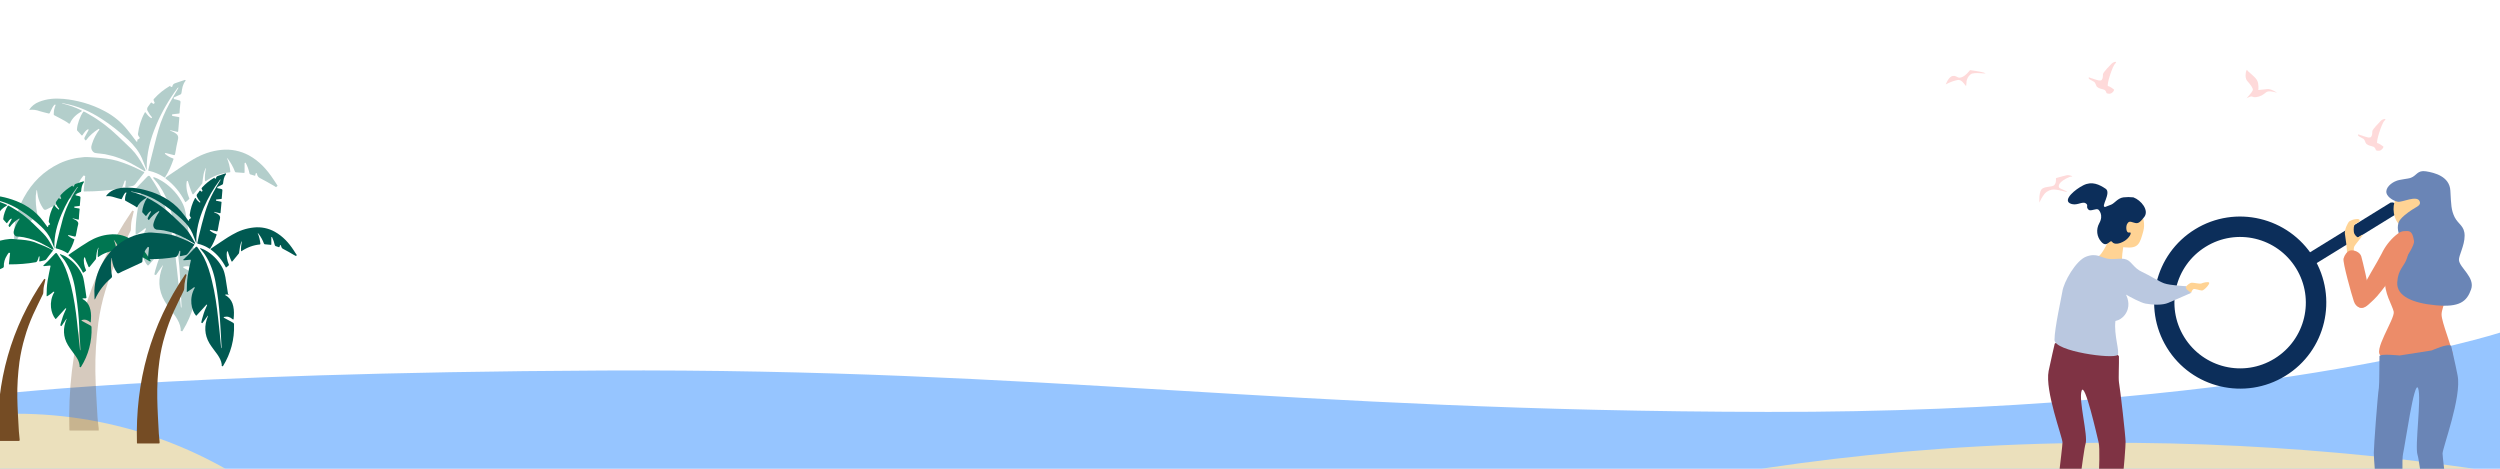 <?xml version="1.0" encoding="utf-8"?>
<!-- Generator: Adobe Illustrator 23.0.4, SVG Export Plug-In . SVG Version: 6.00 Build 0)  -->
<svg version="1.1" id="Layer_1" xmlns="http://www.w3.org/2000/svg" xmlns:xlink="http://www.w3.org/1999/xlink" x="0px" y="0px"
	 viewBox="0 0 1280 240" style="enable-background:new 0 0 1280 240;" xml:space="preserve">
<style type="text/css">
	.st0{clip-path:url(#SVGID_2_);}
	.st1{clip-path:url(#SVGID_4_);}
	.st2{fill:#FFFFFF;}
	.st3{opacity:2.000000e-03;fill:#4497FF;enable-background:new    ;}
	.st4{opacity:0.5;}
	.st5{opacity:0.401;clip-path:url(#SVGID_6_);}
	.st6{fill:#FDA2A2;}
	.st7{fill:#96C5FF;}
	.st8{fill:#0C2E5A;stroke:#0C2E5A;stroke-width:3;stroke-miterlimit:10;}
	.st9{fill:#0C2E5A;stroke:#0C2E5A;stroke-width:5;stroke-miterlimit:10;}
	.st10{opacity:0.399;}
	.st11{fill:#EBE0BC;}
	.st12{opacity:0.3;}
	.st13{fill:#005951;}
	.st14{fill:#754C24;}
	.st15{fill:#007651;}
	.st16{fill:#FFD394;}
	.st17{fill:#BAC8E0;}
	.st18{fill:#0C2E5A;}
	.st19{fill:#7F3344;}
	.st20{fill:#EC8C69;}
	.st21{fill:#6A85B6;}
</style>
<g>
	<defs>
		<rect id="SVGID_1_" width="1280" height="240"/>
	</defs>
	<clipPath id="SVGID_2_">
		<use xlink:href="#SVGID_1_"  style="overflow:visible;"/>
	</clipPath>
	<g class="st0">
		<defs>
			<rect id="SVGID_3_" x="-8.1" y="-85.4" width="1288.1" height="349.6"/>
		</defs>
		<clipPath id="SVGID_4_">
			<use xlink:href="#SVGID_3_"  style="overflow:visible;"/>
		</clipPath>
		<g id="header_2" class="st1">
			<rect x="-8.1" y="-85.4" class="st2" width="1288.1" height="349.6"/>
			<path id="路径_1500" class="st3" d="M-8.1,176.2c0,0,14,8.1,205.6,0c75-3.2,236.9-53,450.8-51.4s270.1,31.5,403.8,29.5
				c133.7-2,227.3-29.5,227.3-29.5v139.5H-8.1V176.2z"/>
			<g class="st4">
				<defs>
					<rect id="SVGID_5_" x="382.3" y="13.5" class="st4" width="919.2" height="218.9"/>
				</defs>
				<clipPath id="SVGID_6_">
					<use xlink:href="#SVGID_5_"  style="overflow:visible;"/>
				</clipPath>
				<g id="蒙版组_4" transform="translate(1888 263.834)" class="st5">
					<path id="路径_1501_2_" class="st6" d="M-1512.7-73.6v-22.2h-17.2v-6.1h-36v-39.3h-33.4v10.8h-6.6v34.6h-5.1v-6.1h-19.8
						v-55.3h-7.6v-6.5h-9.1v-6.1h-28.9v6.1h-7.6v6.5h-6.1v86h-15.7v-131.4h-6.1v-8.6h-32.9l0.1,0l0,0h32.9l-20.7-33.6l0.1-0.2
						l-0.1,0l0,0l0,0l-49.8,11.5l-17,31l-0.1,0v8.3l-5.2,0.8v66.7h-46.1v32h-6.6v-11.7h-11.1v11.7h-6.6v-124l0.1,0l-23.7-59.7
						l-48.6,7.8l-29.7,63.6h0v110.2h-6.1v-8.2h-16.4v-25.6h-10.7v-35.6c0-0.1,0-0.3,0-0.4c0-7.9-5.6-14.6-13.7-17.5v-7.9
						c0-3.1-2.3-5.8-5.6-6.8v-6.9h-6.7v7.2c-2.8,1.2-4.7,3.6-4.7,6.5v8c-7.8,2.9-13.3,9.6-13.2,17.4c0,0.1,0,0.1,0,0.2h0v35.8h-12.8
						l-7.8,10.3l-59.5-24.8v-13.9h-8.6v13.9l-59.5,24.8l-7.8-10.3h-12.8v-35.8h0c0-0.1,0-0.1,0-0.2c0.1-7.8-5.4-14.5-13.2-17.4v-8
						c0-2.8-1.9-5.3-4.7-6.5v-7.2h-6.7v6.9c-3.3,1-5.6,3.7-5.6,6.8v7.9c-8,2.8-13.7,9.6-13.7,17.5c0,0.2,0,0.4,0,0.5v35.5h-10.7
						v33.8h-9.1v-64h-100.8v64h-8.7v-99.4h-13.7v-9.5l-9.6-9.6h-11.1l-14.9,14.1v8.7l0.1,0.1v9.2h-9.1v81.3h-8.6v-8.2h-6.1v8.2h-4.1
						v-48.8h-0.1c0-4.8-3.1-10.6-11.5-14.9c-5.9-3-14.2-3.7-18.8-1.8v-18.8h-0.2c0-0.1,0-0.2,0-0.3c-0.2-4.9-3.9-11.1-13.1-15.9
						c-8.6-4.4-21.7-4.7-23.5,0.2h-0.2v1c0,0.1,0,0.2,0,0.3c0,0.1,0,0.2,0,0.3v38.7c-2.1-2.7-5-5-8.5-6.8c-8.4-4.3-22-3.8-22.2,2.2
						c-0.1,1.4,0.1,2.8,0.5,4.1h-0.3v60.5h-9.6v-131.8h0.1l-8.1-13.2l-28.5-16.6l-31.8,19.5l-6.5,10.4h0.4v162.5h-5.6v-109.8h-5.6
						v-4.3h-49.1v4.3h-6.6v119.7l0,0v-25.5h-5.1v-107.2h-51.2v94.2h-23.3v-7.8h-22.3v7.8h-8.6v-94.2h4.6v-10.8h-11.7v-12.5h-21.3
						v12.5h-11.1v10.8h5.1v107.2h-13.2v-7.8h-6.6v-7.3h-9.1v7.3h-4.1v-112.8h2.5v-9.9h-5.1v-7.3h-2.5v-5.2h-20.3v5.2h-2.5v7.3h-0.1
						v-7.5l-23.9,15.8h0.2v122.3h-34.5v-5.2h-16.2v-19.5h-26.3v35.4h-5.6v-7.3h-12.2v7.3h-5.6v-7.3h-46.1v15.6h-5.6v-11.7h-11.7
						v11.7h-39v7.8h107.5V-40h-11.1v36.7"/>
					<path id="路径_1501_1_" class="st6" d="M-1395.1-40.3h-10.6v19.1h851.4v-19.1h-5.8v-10.4h56v-4.1h-20.3v-6.1h-6.1v6.1h-2.9
						v-8.1h-24v3.8h-2.9v-3.8h-6.3v3.8h-2.9v-18.5h-13.7v10.1h-8.5v2.7h-18v-63.7h0.1l-12.5-8.2v3.9h0v-3.8h-1.3v-2.7H-634v2.7h-1.3
						v3.8h-2.6v5.2h1.3v31.2c-4.6-1.5-10.4-2.8-17.2-3.9v-20.4h2.6v-5.6h-5.8v-6.5h-11.1v6.5h-6.1v5.6h2.4v18.1
						c-8.9-0.9-18.5-1.7-28.3-2.4v-15.7h-26.7v14l-2.6-0.2v-7h-3.4v-2.3h-25.6v2.3h-2.9v4.9c-1-0.1-1.9-0.1-2.9-0.2v-32.2h0.2
						l-3.4-5.4l-16.6-10.1l-14.9,8.7l-4.2,6.9h0.1v32.1c-2.9,0.1-5.8,0.2-8.8,0.3c-1.2-0.1-2.5,0-3.7,0.2c-2.7,0.1-5.5,0.3-8.3,0.4
						V-124c0-0.1,0-0.1,0-0.2c0-0.1,0-0.1,0-0.1v-0.5h-0.1c-0.9-2.5-7.8-2.4-12.3-0.1c-4.8,2.5-6.7,5.7-6.8,8.3c0,0.1,0,0.1,0,0.2
						h-0.1v9.6l-0.6,0c-2.2-0.6-5.5-0.4-8.1,0.6c-5.6,0.4-11.2,0.9-16.9,1.4v-10h-4.8v-4.8l0.1,0v-4.5l-7.8-7.3h-5.8l-5,5v5h-7.1
						v19.7c-1.5,0.2-3,0.3-4.5,0.5v-1.7h-52.6v7.3c-3.5,0.4-6.9,0.8-10.3,1.1v-11.2c0-0.1,0-0.2,0-0.3c0-4.1-2.9-7.6-7.1-9.1v-4.1
						c0-1.6-1.2-3-2.9-3.5v-3.6h-3.5v3.8c-1.6,0.8-2.5,2-2.5,3.4v4.2c-4.1,1.5-6.9,5-6.9,9.1c0,0,0,0.1,0,0.1h0v14
						c-9.7,1.1-19,2-28,2.9l-13.8-5.8v-7.2h-4.5v7.2l-22.1,9.2c-4,0.3-7.7,0.4-11.2,0.6l-1.7-2.3h-6.7v-18.7h0c0,0,0-0.1,0-0.1
						c0.1-4-2.8-7.5-6.9-9.1v-4.2c0.1-1.3-0.9-2.6-2.5-3.4v-3.8h-3.5v3.6c-1.7,0.5-2.9,1.9-2.9,3.5v4.1c-4.2,1.5-7.1,5-7.1,9.1
						c0,0.1,0,0.1,0,0.2v18.6h-5.6v0.8c-3.7-0.3-7.6-0.5-11.7-0.6v-39.9h0l-15.5-33.1l-25.3-4.1l-12.4,31.1l0.1,0v45.8
						c-11.9,0.3-24.2,0.8-36.7,1.4v-34.1l-2.7-0.4v-4.3l0,0l-8.8-16.2l-26-6l0,0l0,0l-0.1,0l0,0.1l-10.8,17.5h17.2v0l0,0h-17.1v4.5
						h-3.2v42.3c-2.7,0.2-5.5,0.4-8.2,0.7v-19.3h-3.2v-3.4h-4v-3.2h-15.1v3.2h-4.8v3.4h-4v22.1c-4.4,0.4-8.7,0.9-12.9,1.3v-9.4h-3.4
						V-93h-17.4v17.4c-9.8,1.1-56.3,11.2-64.9,12.4c-25.1,3.4-217.9,27.2-248.5,26.2"/>
				</g>
			</g>
			<path id="路径_1502" class="st7" d="M-8.1,202.6c0,0,90.6-11.8,317-12.9c226.3-1.1,348.4,20.8,596.2,21.2
				s374.9-40.6,374.9-40.6v93.8H-8.1V202.6z"/>
			<g id="组_122" transform="translate(2816.695 404.816)">
				<path id="路径_1454" class="st8" d="M-1590.6-298.6c-0.5-0.7-1.1-1.2-1.5-1.1l0,0l-46.7,28.8l1.8,3l46.7-28.8l0,0
					C-1590-297.1-1590.1-297.9-1590.6-298.6z"/>
				<path id="路径_1455" class="st9" d="M-1691.5-285.3c-19.6,12-25.6,37.7-13.6,57.2c12,19.6,37.7,25.6,57.2,13.6
					c19.6-12,25.6-37.7,13.6-57.2C-1646.4-291.2-1672-297.3-1691.5-285.3z M-1650.8-219.1c-17,10.5-39.2,5.2-49.7-11.8
					s-5.2-39.2,11.8-49.7c17-10.5,39.2-5.2,49.7,11.8c0,0,0,0,0,0C-1628.5-251.8-1633.8-229.6-1650.8-219.1L-1650.8-219.1z"/>
			</g>
			<g id="组_123" transform="translate(2729.048 105)" class="st10">
				<path id="路径_29" class="st6" d="M-1654-117.2c0.4-0.3-3.6-1.5-4-2.2c-0.4-0.7-0.1-1.7,0.9-2.7c0.9-1,4.2-2.9,5.5-2.9
					s-1.2-0.9-2.4-0.7s-5.6,1.5-5.6,1.5s0.3,2.7-1,3.7c-1.3,1-5.2,0.4-6.5,2.2c-1.3,1.8-1,6.6-1,6.6s2-4.4,3.8-5.5
					c1.8-1.1,2.8-1.3,4.7-1.1C-1657.7-118.1-1654.4-116.9-1654-117.2z"/>
				<path id="路径_30" class="st6" d="M-1503.3-151.1c-0.4,1.8,0.6,3.7,2.4,4.3c3.2,1.2,4.2,1.6,4.8,2.8c0.6,1.2,0,2.7,0,2.7
					s4-1.2,4.3-2.7c0.4-1.5-1.6-1.1-0.8-2.8c0.7-1.7,2.6-5,2.6-5s-4,3.8-4,5s-0.1,1.3-0.6,1.5c-0.5,0.2-1.3-1.7-4.7-2.5
					S-1503.3-151.1-1503.3-151.1z"/>
				<path id="路径_31" class="st6" d="M-1659.5-65.4c-0.7,0.7,0.9,1.3,2.3,2.1c1.4,0.7,1,2.1,2,2.9c1,0.8,2.3,0.9,3.4,1.3
					c1.1,0.5,1.3,1.8,1.3,1.8s1.4,0.7,2.5,0c0.7-0.4,1.2-1,1.4-1.8c0,0-2.1-1.7-3.1-1.8s2.1-10.1,3.6-11.5c1.5-1.5-0.8-1-1.8,0
					c-1,1-4.2,4.3-4.4,5.3c-0.1,1,0,2.1-0.6,2.9c-0.6,0.8-1.9,0.3-3,0S-1659.5-65.4-1659.5-65.4z"/>
				<path id="路径_32" class="st6" d="M-1563-119.3c0,0,1.4-4,3.6-4.3c2.2-0.3,2.2,1.4,4.4,0.7c2.2-0.7,4.4-3.7,4.4-3.7
					s6.2,0.8,7.7,1.5c1.6,0.7-5.8-0.7-7.3,0.6s-2.3,2.8-2.3,5.3s-1.5-3-4.6-2.3C-1559.2-121-1561.2-120.2-1563-119.3z"/>
				<path id="路径_34" class="st6" d="M-1670.8-6.8c0.4-0.3-3.6-1.5-4-2.2c-0.4-0.7-0.1-1.7,0.9-2.7c0.9-1,4.2-2.9,5.5-2.9
					c1.3,0-1.2-0.9-2.4-0.7c-1.2,0.2-5.6,1.5-5.6,1.5s0.3,2.7-1,3.7c-1.3,1-5.2,0.4-6.5,2.2c-1.3,1.8-1,6.6-1,6.6s2-4.4,3.8-5.5
					c1.8-1.1,2.8-1.3,4.7-1.1S-1671.2-6.6-1670.8-6.8z"/>
				<path id="路径_36" class="st6" d="M-1521.6-36.2c-0.7,0.7,0.9,1.3,2.3,2.1c1.4,0.7,1,2.1,2,2.9s2.3,0.9,3.4,1.3
					c1.1,0.5,1.3,1.8,1.3,1.8s1.4,0.7,2.5,0c0.7-0.4,1.2-1,1.4-1.8c0,0-2.1-1.7-3.1-1.8c-1,0,2.1-10.1,3.6-11.5s-0.8-1-1.8,0
					c-1,1-4.2,4.3-4.4,5.3c-0.1,1,0,2.1-0.6,2.9c-0.6,0.8-1.9,0.3-3,0C-1519.3-35.4-1521.6-36.2-1521.6-36.2z"/>
				<path id="路径_37" class="st6" d="M-1732.8-61.8c0,0,1.4-4,3.6-4.3c2.2-0.3,2.2,1.4,4.4,0.7c2.2-0.7,4.4-3.7,4.4-3.7
					s6.2,0.8,7.7,1.5c1.6,0.7-5.8-0.7-7.3,0.6c-1.6,1.3-2.3,2.8-2.3,5.3c0,2.5-1.5-3-4.6-2.3C-1729-63.6-1730.9-62.8-1732.8-61.8z"
					/>
				<path id="路径_38" class="st6" d="M-1578.8-54.7c0.6-0.3,1.2-0.6,1.9-0.8c1.3-0.5,1,0.8,4.1,0c3.1-0.8,3.5-2.5,5.2-2.7
					c1.8-0.2,4.4,0.7,4.4,0.7s-3-2.1-4.9-1.9c-1.9,0.2-4.7,0.5-4.7,0.5s0.4-2.7-0.5-4.7c-0.8-2-4.9-4.7-5.2-5.5
					c-0.4-0.8-1.6,3.7,0,5.5c1.6,1.8,3.1,3.7,2.9,4.7S-1578.8-54.7-1578.8-54.7z"/>
			</g>
			<g id="组_124" transform="translate(-22 266.934)">
				<path id="路径_1473" class="st11" d="M2.5-53.3c50.1-6.5,100.9,4.7,143.7,31.6c-17.6,5.7-35.9,9.4-54.3,10.8
					c-11.5,0.9-29.8,2.2-52.4-2c-5.8-1-10.2-1.9-15-3.4c-4.1-1.3-3.7-1.6-5.3-1.9c-9.9-1.8-16.8,8-20.4,5.5c-2-1.4-1.7-5.6-0.5-8.2
					c1.1-2.4,2.6-2.2,4.1-4.2c2.8-3.9,0-8.5-0.5-17.3C1.6-46.1,1.8-49.7,2.5-53.3z"/>
				<g id="_5gUDqE" transform="translate(108.126)" class="st12">
					<g id="组_113">
						<path id="路径_1474" class="st13" d="M10.6-145.4l-2-0.1c-0.2,0-0.3,0.1-0.3,0.3c0,0.1,0.1,0.2,0.2,0.3
							c0.6,0.3,1.1,0.7,1.6,1c2,1.6,3.1,3.8,3.7,6.3c0.7,2.8,0.5,5.6,0.3,8.5c0,0.2-0.2,0.3-0.3,0.3c-0.1,0-0.1,0-0.2-0.1
							c-1.7-1.5-3.5-2.1-5.7-1.5c-0.2,0-0.3,0.2-0.2,0.4c0,0.1,0.1,0.2,0.2,0.2c2.1,1.1,4,2.2,6,3.3c0.5,0.2,0.9,0.7,0.8,1.3
							c0.3,9.9-2.1,19.1-7.3,27.6c-0.1,0.1-0.1,0.2-0.2,0.3l-0.8-0.2c0-0.4,0-0.7,0-1.1c-0.3-2.4-1.4-4.4-2.7-6.4
							c-1.8-2.6-3.9-5-5.5-7.7c-3.4-5.8-3.5-11.8-1-18c0.1-0.1,0.1-0.3,0.1-0.5l-3.6,5.1l-0.8-0.3c0.2-0.7,0.3-1.4,0.5-2.2
							c0.4-1.3,0.8-2.6,1.2-3.9c0.4-1.2,0.9-2.5,1.5-3.7c0.3-0.6,0.6-1.2,0.8-1.8c0.1-0.2,0-0.3-0.2-0.4c-0.1-0.1-0.3,0-0.4,0.1
							l-6.4,7.2c-0.1,0.1-0.3,0.1-0.5,0c0,0,0,0,0,0c-3-3.5-4.8-11.5-0.8-18.5c0.1-0.2,0-0.3-0.1-0.4c-0.1-0.1-0.3-0.1-0.4,0
							c-0.5,0.4-1,0.8-1.5,1.2c-0.9,0.7-1.9,1.3-2.9,2c-0.2,0.1-0.3,0-0.4-0.1c0,0,0-0.1,0-0.2c0-3.5,0.2-6.9,0.7-10.4
							c0.5-3.5,1.3-6.9,2-10.3c0-0.2-0.1-0.3-0.2-0.4c0,0-0.1,0-0.1,0l-4.2,0.4c-0.2,0-0.3-0.1-0.3-0.3c0-0.1,0-0.2,0.1-0.3
							c1.1-1,2.1-1.9,3-2.9c1.7-1.7,3.3-3.5,5-5.2c0.6-0.6,1.1-0.6,1.5,0.1c1.4,2.1,2.8,4.2,4,6.4c2.6,5,4.1,10.4,5.5,15.9
							c2.1,8.3,3.3,16.7,4.2,25.2c0.7,6.4,1.3,12.8,2,19.2c0,0.1,0.1,0.2,0.3,0.3c0-0.4,0-0.8,0-1.2c-0.4-6.7-0.6-13.4-1.1-20
							C4.9-138.2,4-145.6,2.7-153c-1.2-6.7-3.3-13.1-7.2-18.8c-0.9-1.4-2-2.6-3.1-3.9c-0.1-0.1-0.1-0.3,0-0.4
							c0.1-0.1,0.2-0.1,0.3-0.1c1.6,0.5,3.1,1.3,4.5,2.2c4.5,2.9,8.1,6.9,10.4,11.7c0.8,1.7,1.2,3.6,1.5,5.5
							c0.6,3.6,1.1,7.2,1.6,10.8c0,0.1,0,0.2,0,0.3C10.9-145.6,10.7-145.4,10.6-145.4C10.6-145.4,10.6-145.4,10.6-145.4z"/>
						<path id="路径_1475" class="st14" d="M-35.8-46.5h-14.5c-0.2,0-0.3-0.1-0.3-0.3c-1.2-41,9.1-78.5,32.2-112.3l0.8,0.3
							c-0.2,1-0.5,2-0.7,2.9c-0.6,2-0.8,4.2-0.8,6.3c0,0.4-0.1,0.8-0.3,1.1c-2.3,4.7-4.6,9.4-6.8,14.1c-2.3,5.2-4.3,10.6-5.9,16
							c-1.7,5.5-2.9,11.1-3.7,16.8c-1.1,8.3-1.6,16.6-1.5,24.9c0.1,7.8,0.7,15.6,1.1,23.4c0.1,1.9,0.4,3.7,0.6,5.6
							c0,0.2,0,0.5,0,0.7C-35.4-46.6-35.6-46.5-35.8-46.5C-35.7-46.5-35.7-46.5-35.8-46.5z"/>
						<path id="路径_1476" class="st13" d="M-12.4-178.9c0.1,0.1,0.2,0.3,0.1,0.4c0,0,0,0,0,0c-1,1.3-1.9,2.5-2.9,3.7
							c-0.6,0.7-1.1,1.5-1.7,2.2c-0.3,0.4-0.7,0.6-1.1,0.8c-1.2,0.3-2.3,0.5-3.6,0.8c-0.2,0-0.3-0.1-0.4-0.2c0,0,0-0.1,0-0.1
							c0.1-1,0.2-1.9,0.3-2.9c0-0.2-0.1-0.3-0.3-0.3c-0.2,0-0.3,0.1-0.3,0.2c-0.3,1-0.7,2-1.1,3c-0.2,0.4-0.7,0.8-1.2,0.9
							c-6,1-12,1.5-18.1,1.5c-0.1,0-0.2,0-0.3,0c-0.2,0-0.3-0.2-0.3-0.4c0.3-2.5,0.5-5,0.8-7.5l-0.8-0.3c-0.5,0.6-1,1.2-1.4,1.8
							c-1.5,2.3-2.3,5-2.2,7.8c0.1,0.4-0.2,0.8-0.6,0.9c-3.5,1.6-6.9,3.2-10.4,4.8c-1.5,0.7-3.1,1.4-4.6,2.2c-0.5,0.2-1,0.1-1.3-0.3
							c-1.9-2.6-3-5.7-3.3-8.9c0-0.2,0-0.4-0.1-0.6c0,0,0-0.1-0.2-0.3c-0.1,1.1-0.3,2.1-0.4,3c-0.1,3,0.1,6,0.7,8.9
							c0.2,0.6,0,1.2-0.5,1.5c-4.5,3.8-8.2,8.5-10.7,13.9c0,0,0,0.1-0.1,0.1c-0.1,0.1-0.2,0.1-0.3,0.1l-0.1,0c0-1.9-0.2-3.9-0.1-5.8
							c0.3-6.2,2-12.3,5-17.8c4.2-7.7,10.2-13.6,18.1-17.4c4-1.9,8.4-3,12.9-3.3c1.7-0.1,3.4,0.1,5.1,0.2c3.9,0.3,7.9,0.6,11.7,1.7
							c4.6,1.4,9,3.3,13.2,5.5C-12.5-179-12.5-179-12.4-178.9z"/>
						<path id="路径_1477" class="st13" d="M-11.1-179.9c-0.8-2-1.5-4.1-2.4-6.1c-1.6-3.6-4.1-6.6-6.9-9.3
							c-4.3-4-8.9-7.7-13.9-10.9c-5.8-3.7-12-6.5-18.8-7.7c-0.3-0.1-0.7-0.1-1-0.2c0,0-0.1,0-0.4,0.1c3.5,0.8,6.9,2,10.1,3.6
							c0.2,0.1,0.2,0.3,0.1,0.4c0,0.1-0.1,0.1-0.1,0.1c-2.5,1.5-4.7,3.3-5.9,6.1c-0.1,0.2-0.3,0.2-0.4,0.2c0,0,0,0-0.1,0
							c-0.6-0.5-1.2-0.9-1.9-1.3c-1.8-1-3.6-2-5.4-2.9c-0.4-0.1-0.6-0.5-0.5-0.9c0-1.5,0.3-2.9,0.9-4.3c0.1-0.2,0-0.3-0.2-0.4
							c-0.1,0-0.2,0-0.3,0.1c-0.7,0.6-1.4,1.9-2.5,4.3c-0.1,0.1-0.2,0.2-0.4,0.2c-1.5-0.4-3.1-0.7-4.6-1.2c-1.7-0.6-3.3-0.9-5.1-0.7
							c-0.1,0-0.3,0-0.4,0c1.2-1.9,3-3.3,5.1-4.1c4-1.6,8.2-1.9,12.5-1.5c3.5,0.3,6.9,1,10.2,1.9c3.9,1.1,7.6,2.6,11.1,4.5
							c4.3,2.3,8.1,5.4,11.2,9.2c1.7,2,3.2,4.1,4.8,6.2c0.1,0.1,0.3,0.2,0.4,0.1c0.1-0.1,0.1-0.2,0.1-0.3v-0.7l0.8-0.4l0,0l0.5-0.5
							c-0.2-0.3-0.5-0.7-0.7-1c-0.2-0.3-0.3-0.7-0.3-1c0.5-3.9,1.6-7.6,3.5-11c0.1-0.2,0.3-0.2,0.4-0.1c0,0,0.1,0.1,0.1,0.1
							c0.7,1.1,1.6,2.1,2.7,2.8c0.1,0.1,0.3,0.1,0.4-0.1c0.1-0.1,0.1-0.3,0-0.4c-0.7-0.8-1.3-1.6-1.8-2.6c0-0.1-0.1-0.2-0.2-0.3
							c-0.5-0.8-0.6-1.6,0.1-2.5c0.5-0.6,1-1.3,1.4-1.9c0.1-0.1,0.3-0.2,0.4-0.1c0,0,0,0,0,0l0.9,0.7l0.7-0.5
							c-0.2-0.4-0.3-0.8-0.5-1.2c-0.2-0.3-0.1-0.8,0.2-1c2.3-2.6,5-4.7,8-6.5c0.1,0,0.2-0.1,0.3-0.1l0.1,0.5l0.8,0.1
							c0.1-0.2,0.1-0.4,0.2-0.6c0.2-0.7,0.7-1.1,1.3-1.3c1.6-0.6,3.3-1.1,5-1.7c0.2-0.1,0.3,0,0.4,0.2c0,0.1,0,0.2-0.1,0.3
							c-1.4,1.8-1.7,3.9-2,6.1c-0.1,0.5-0.2,0.7-0.7,0.9c-1.1,0.5-2.2,1-3.3,1.5l0.1,0.8c0.7,0.1,1.4,0.3,2.1,0.5
							c1.4,0.4,1.4,0.4,1.2,1.9c-0.2,1.6-0.3,3.1-0.4,4.7c0,0.2-0.1,0.3-0.3,0.3l-3.5,0.4l0,0.8l3.4,0.6c0.2,0,0.3,0.2,0.3,0.3
							c-0.2,2.4-0.4,4.8-0.6,7c0,0.2-0.2,0.3-0.3,0.3c0,0,0,0,0,0l-3.9-0.9L1.1-200l0.5,0.2c0.6,0.2,1.2,0.5,1.7,0.8
							c1.3,0.8,2.1,1.6,1.7,3.4c-0.6,2.4-1,4.8-1.4,7.2c-0.1,0.2-0.1,0.5-0.2,0.7c-0.1,0.2-0.2,0.2-0.4,0.2l-4.3-1.1
							c-0.2,0-0.3,0.1-0.4,0.2c0,0.1,0,0.2,0.1,0.3c1.2,1,2.6,1.8,4.1,2.3c0.2,0.1,0.3,0.2,0.2,0.4c-1.1,3.2-2.4,6.3-4.3,9.2
							c-0.1,0.1-0.3,0.2-0.4,0.1c-2.4-1.6-5.1-2.8-8-3.4c-0.2,0-0.3-0.2-0.2-0.4c0,0,0,0,0,0c0.4-1.6,0.7-3.2,1.1-4.7
							c1.4-5.3,2.6-10.6,4.1-15.8c1.3-4.7,3.3-9.2,5.6-13.5c1.4-2.6,3-5.2,4.5-7.8c0.1-0.1,0.1-0.3,0.1-0.5
							c-0.1,0.1-0.2,0.2-0.4,0.3C0.4-216-3.2-209.8-6-203.2c-3.2,7.4-5.2,15-5,23.1C-11-180.1-11-180-11.1-179.9z"/>
						<path id="路径_1478" class="st13" d="M55.2-171.1c-0.3-0.2-0.6-0.4-0.9-0.6c-2.4-1.4-4.9-2.8-7.4-4.1
							c-0.6-0.3-1.1-0.9-1.3-1.5c-0.1-0.3-0.1-0.5-0.2-0.8c-0.1-0.2-0.2-0.3-0.4-0.2c-0.1,0-0.2,0.1-0.2,0.2
							c-0.1,0.3-0.2,0.6-0.2,0.9c0,0.2-0.2,0.3-0.4,0.2c0,0,0,0,0,0c-0.8-0.2-1.6-0.5-2.3-0.7c-0.2-0.1-0.3-0.3-0.3-0.5
							c-0.4-1.9-1-3.6-1.9-5.3c-0.1-0.2-0.3-0.2-0.4-0.1c-0.1,0.1-0.2,0.2-0.2,0.3v4.6c0,0.2-0.1,0.3-0.3,0.3c0,0,0,0,0,0
							c-1.4-0.1-2.8-0.2-4.2-0.3c-0.2,0-0.4-0.3-0.5-0.5c-0.8-2.2-2-4.3-3.4-6.2c-0.2-0.3-0.5-0.5-0.7-0.8c1,2.3,1.6,4.7,1.8,7.2
							c0,0.2-0.1,0.3-0.3,0.3c-4.4,0.4-8.5,1.8-12.2,4.5c-0.1,0.1-0.3,0.1-0.4-0.1c0,0-0.1-0.1-0.1-0.2c-0.1-2.1,0.1-4.1,0.5-6.2
							l-0.2-0.1c-0.3,1-0.8,2-1,3.1c-0.3,1.4-0.4,2.9-0.6,4.3c0,0.3-0.1,0.5-0.3,0.7c-1.4,1.7-2.8,3.4-4.2,5.1c0,0-0.1,0.1-0.1,0.1
							c-0.1,0.1-0.3,0.1-0.4,0c0,0-0.1-0.1-0.1-0.1c-0.5-1.2-1-2.4-1.4-3.6c-0.3-1-0.6-1.9-0.9-2.9c0-0.2-0.2-0.3-0.4-0.2
							c-0.1,0-0.2,0.1-0.2,0.2c-0.5,2.5,0,5.7,1.3,8.7c0.1,0.1,0,0.3-0.1,0.4L9-163.5c-0.1,0.1-0.3,0.1-0.4-0.1c0,0,0,0,0-0.1
							c-2.5-4.8-5.7-8.7-9.9-11.8c-0.1-0.1-0.2-0.3-0.1-0.4c0,0,0-0.1,0.1-0.1c1.1-0.8,2.2-1.6,3.3-2.3c3.6-2.4,7.1-4.9,10.9-7.1
							c4.4-2.6,9.2-4.3,14.4-4.8c4.8-0.5,9.7,0.5,14,2.8c5.3,2.9,9.2,7.2,12.5,12.2c0.8,1.1,1.5,2.3,2.2,3.4L55.2-171.1z"/>
						<path id="路径_1479" class="st13" d="M-11.7-179.7c0,0.2-0.1,0.3-0.2,0.4c-0.1,0-0.2,0-0.2,0c-2-1.2-3.8-2.3-5.7-3.3
							c-4.5-2.6-9.5-4.4-14.6-5.4c-1.6-0.3-3.3-0.3-4.9-0.6c-0.4-0.1-0.7-0.2-1-0.5c-1.3-1.2-1.3-2.6-0.7-4.2c0.8-2.6,2.1-5,3.7-7.2
							c0.1-0.1,0.1-0.3-0.1-0.4c-0.1-0.1-0.2-0.1-0.3,0c-2.4,1.5-4.6,3.4-6.3,5.7c-0.1,0.1-0.3,0.2-0.4,0.1c0,0,0,0,0,0
							c-0.7-0.8-0.7-0.9-0.2-1.9c0.6-1.1,1.2-2.2,1.8-3.3c0.1-0.2,0-0.3-0.1-0.4c-0.1-0.1-0.2-0.1-0.3,0c-0.9,0.5-1.6,1.3-2.7,3
							c-0.1,0.1-0.3,0.2-0.4,0.1c0,0,0,0-0.1-0.1c-0.7-0.8-1.5-1.6-2.2-2.4c-0.1-0.2-0.2-0.4-0.1-0.7c0.1-2.5,1.6-6.7,3.2-8.9
							c0.1-0.1,0.3-0.2,0.4-0.1c0.9,0.5,1.8,0.9,2.7,1.5c5.3,3,10.1,6.7,14.5,10.9c2.3,2.2,4.7,4.5,7,6.7c2.6,2.6,4.5,5.7,6.2,8.8
							c0.4,0.7,0.8,1.4,1.1,2.1C-11.8-179.8-11.7-179.7-11.7-179.7z"/>
					</g>
				</g>
				<g id="_5gUDqE-2" transform="translate(9.462 175.825)">
					<g id="组_114">
						<path id="路径_1480" class="st15" d="M56.4-290L55-290c-0.1,0-0.2,0.1-0.2,0.2c0,0.1,0,0.2,0.1,0.2c0.4,0.2,0.8,0.5,1.2,0.8
							c1.5,1.2,2.3,2.8,2.7,4.6c0.5,2.1,0.4,4.1,0.2,6.3c0,0.1-0.1,0.2-0.2,0.2c-0.1,0-0.1,0-0.1-0.1c-1.2-1.1-2.6-1.6-4.2-1.1
							c-0.1,0-0.2,0.2-0.2,0.3c0,0.1,0.1,0.1,0.1,0.1c1.5,0.8,3,1.6,4.4,2.4c0.4,0.2,0.6,0.5,0.6,0.9c0.3,7.2-1.6,14.3-5.4,20.3
							l-0.1,0.2l-0.6-0.2c0-0.3,0-0.5,0-0.8c-0.2-1.8-1-3.3-2-4.7c-1.3-1.9-2.8-3.7-4-5.7c-2.5-4.2-2.6-8.7-0.7-13.2
							c0.1-0.1,0.1-0.2,0-0.3l-2.6,3.8l-0.6-0.3c0.1-0.5,0.2-1.1,0.4-1.6c0.3-1,0.6-1.9,0.9-2.9c0.3-0.9,0.7-1.8,1.1-2.7
							c0.2-0.4,0.4-0.9,0.6-1.3c0.1-0.1,0-0.3-0.1-0.3c-0.1,0-0.2,0-0.3,0.1l-4.8,5.3c-0.1,0.1-0.2,0.1-0.3,0c0,0,0,0,0,0
							c-2.2-2.6-3.6-8.5-0.6-13.6c0.1-0.1,0-0.3-0.1-0.3c-0.1,0-0.2,0-0.3,0c-0.4,0.3-0.7,0.6-1.1,0.9c-0.7,0.5-1.4,1-2.1,1.4
							c-0.1,0.1-0.3,0-0.3-0.1c0,0,0-0.1,0-0.1c0-2.6,0.1-5.1,0.5-7.6c0.4-2.6,1-5.1,1.5-7.6c0-0.1-0.1-0.3-0.2-0.3c0,0,0,0-0.1,0
							l-3.1,0.3c-0.1,0-0.2-0.1-0.3-0.2c0-0.1,0-0.1,0.1-0.2c0.8-0.7,1.5-1.4,2.2-2.1c1.3-1.3,2.5-2.6,3.7-3.9
							c0.4-0.4,0.8-0.5,1.1,0.1c1,1.6,2.1,3.1,3,4.7c1.9,3.7,3,7.7,4.1,11.7c1.5,6.1,2.4,12.3,3.1,18.6c0.5,4.7,1,9.5,1.5,14.2
							c0,0.1,0.1,0.2,0.2,0.2c0-0.3,0-0.6,0-0.9c-0.3-4.9-0.5-9.9-0.8-14.8c-0.4-5.5-1.1-11-2-16.4c-0.9-5-2.5-9.7-5.3-13.9
							c-0.7-1-1.5-1.9-2.3-2.9c-0.1-0.1-0.1-0.2,0-0.3c0.1-0.1,0.1-0.1,0.2,0c1.2,0.4,2.3,0.9,3.3,1.6c3.3,2.1,5.9,5.1,7.7,8.6
							c0.6,1.2,0.9,2.7,1.1,4c0.5,2.6,0.8,5.3,1.2,7.9c0,0.1,0,0.1,0,0.2C56.6-290.1,56.5-290,56.4-290C56.4-290,56.4-290,56.4-290z
							"/>
						<path id="路径_1481" class="st14" d="M22.2-217H11.6c-0.1,0-0.2-0.1-0.2-0.2c-0.9-30.2,6.7-57.9,23.8-82.8l0.6,0.3
							c-0.2,0.7-0.3,1.4-0.5,2.2c-0.4,1.5-0.6,3.1-0.6,4.6c0,0.3-0.1,0.6-0.2,0.8c-1.7,3.5-3.4,6.9-5,10.4
							c-1.7,3.8-3.2,7.8-4.3,11.8c-1.2,4-2.1,8.2-2.7,12.4c-0.8,6.1-1.2,12.2-1.1,18.4c0.1,5.8,0.5,11.5,0.8,17.2
							c0.1,1.4,0.3,2.8,0.4,4.1c0,0.2,0,0.4,0,0.5C22.5-217.1,22.4-217,22.2-217C22.3-217,22.2-217,22.2-217z"/>
						<path id="路径_1482" class="st15" d="M39.5-314.7c0.1,0.1,0.1,0.2,0.1,0.3c0,0,0,0,0,0c-0.7,0.9-1.4,1.8-2.1,2.7
							c-0.4,0.5-0.8,1.1-1.2,1.6c-0.2,0.3-0.5,0.5-0.8,0.6c-0.9,0.2-1.7,0.4-2.6,0.6c-0.1,0-0.3-0.1-0.3-0.2c0,0,0,0,0-0.1
							c0.1-0.7,0.2-1.4,0.2-2.1c0-0.1-0.1-0.2-0.2-0.2c-0.1,0-0.2,0.1-0.2,0.2c-0.2,0.8-0.5,1.5-0.8,2.2c-0.2,0.3-0.5,0.6-0.8,0.6
							c-4.4,0.8-8.9,1.1-13.3,1.1c-0.1,0-0.2,0-0.2,0c-0.1,0-0.2-0.1-0.2-0.3c0.2-1.8,0.4-3.7,0.6-5.5l-0.6-0.2
							c-0.4,0.4-0.7,0.9-1,1.4c-1.1,1.7-1.7,3.7-1.6,5.7c0,0.3-0.2,0.6-0.5,0.7c-2.6,1.2-5.1,2.3-7.7,3.5c-1.1,0.5-2.3,1.1-3.4,1.6
							c-0.3,0.2-0.7,0.1-1-0.2c-1.4-1.9-2.2-4.2-2.4-6.5c0-0.2,0-0.3,0-0.5c0-0.1-0.1-0.2-0.2-0.3c-0.1,0.8-0.2,1.5-0.3,2.2
							c-0.1,2.2,0.1,4.4,0.5,6.5c0.1,0.4,0,0.9-0.4,1.1c-3.3,2.8-6,6.3-7.9,10.3c0,0,0,0.1,0,0.1c0,0.1-0.1,0.1-0.2,0.1l0,0
							c0-1.4-0.1-2.8-0.1-4.3c0.2-4.6,1.5-9.1,3.7-13.1c3.1-5.6,7.5-10,13.4-12.8c3-1.4,6.2-2.2,9.5-2.5c1.2-0.1,2.5,0.1,3.8,0.2
							c2.9,0.2,5.8,0.4,8.6,1.3C33-317.7,36.3-316.4,39.5-314.7C39.4-314.7,39.4-314.7,39.5-314.7z"/>
						<path id="路径_1483" class="st15" d="M40.5-315.4c-0.6-1.5-1.1-3-1.8-4.5c-1.2-2.7-3-4.9-5.1-6.9c-3.2-3-6.6-5.7-10.2-8
							c-4.3-2.8-8.8-4.8-13.9-5.7c-0.2,0-0.5-0.1-0.7-0.1c0,0-0.1,0-0.3,0.1c2.6,0.6,5.1,1.5,7.5,2.6c0.1,0.1,0.2,0.2,0.1,0.3
							c0,0-0.1,0.1-0.1,0.1c-1.9,1.1-3.5,2.4-4.3,4.5c0,0.1-0.2,0.2-0.3,0.1c0,0,0,0,0,0c-0.5-0.3-0.9-0.7-1.4-1
							c-1.3-0.7-2.6-1.5-4-2.2c-0.3-0.1-0.4-0.4-0.4-0.7c0-1.1,0.2-2.2,0.6-3.2c0-0.1,0-0.3-0.1-0.3c-0.1,0-0.2,0-0.2,0
							c-0.5,0.5-1.1,1.4-1.9,3.1c0,0.1-0.2,0.2-0.3,0.1c-1.1-0.3-2.3-0.5-3.4-0.9c-1.2-0.4-2.4-0.7-3.7-0.5c-0.1,0-0.2,0-0.3,0
							c0.9-1.4,2.2-2.4,3.8-3c3-1.2,6.1-1.4,9.2-1.1c2.6,0.2,5.1,0.7,7.5,1.4c2.8,0.8,5.6,1.9,8.2,3.3c3.1,1.7,6,4,8.3,6.7
							c1.2,1.5,2.4,3,3.5,4.6c0.1,0.1,0.2,0.1,0.3,0c0.1,0,0.1-0.1,0.1-0.2v-0.5l0.6-0.3l0,0l0.4-0.4c-0.2-0.3-0.3-0.5-0.5-0.8
							c-0.2-0.2-0.2-0.5-0.2-0.7c0.3-2.8,1.2-5.6,2.6-8.1c0.1-0.1,0.2-0.2,0.3-0.1c0,0,0.1,0,0.1,0.1c0.5,0.8,1.2,1.5,2,2.1
							c0.1,0.1,0.3,0,0.3-0.1c0.1-0.1,0.1-0.2,0-0.3c-0.5-0.6-1-1.2-1.3-1.9c0-0.1-0.1-0.1-0.1-0.2c-0.4-0.6-0.4-1.2,0.1-1.8
							c0.4-0.5,0.7-0.9,1-1.4c0.1-0.1,0.2-0.1,0.3-0.1c0,0,0,0,0,0l0.6,0.5l0.5-0.4c-0.1-0.3-0.2-0.6-0.4-0.9
							c-0.1-0.3-0.1-0.6,0.1-0.8c1.7-1.9,3.7-3.5,5.9-4.8c0.1,0,0.1,0,0.2,0l0.1,0.4l0.6,0c0.1-0.1,0.1-0.3,0.1-0.4
							c0.1-0.5,0.5-0.9,1-1c1.2-0.4,2.4-0.8,3.7-1.2c0.1,0,0.3,0,0.3,0.2c0,0.1,0,0.2,0,0.2c-1,1.3-1.3,2.9-1.4,4.5
							c0,0.3-0.2,0.6-0.5,0.6c-0.8,0.3-1.6,0.7-2.4,1.1l0.1,0.6c0.5,0.1,1,0.2,1.5,0.3c1,0.3,1,0.3,0.9,1.4
							c-0.1,1.2-0.2,2.3-0.3,3.5c0,0.1-0.1,0.2-0.2,0.2l-2.6,0.3l0,0.6l2.5,0.4c0.1,0,0.2,0.1,0.2,0.3c-0.2,1.8-0.3,3.5-0.4,5.2
							c0,0.1-0.1,0.2-0.3,0.2c0,0,0,0,0,0l-2.9-0.7l0,0.1l0.3,0.2c0.4,0.2,0.9,0.4,1.3,0.6c0.9,0.6,1.6,1.2,1.2,2.5
							c-0.5,1.8-0.7,3.6-1.1,5.3c0,0.2-0.1,0.4-0.2,0.5c0,0.1-0.2,0.2-0.3,0.2l-3.2-0.8c-0.1,0-0.3,0-0.3,0.2c0,0.1,0,0.2,0.1,0.2
							c0.9,0.7,1.9,1.3,3,1.7c0.1,0,0.2,0.2,0.1,0.3c-0.7,2.4-1.8,4.7-3.2,6.8c-0.1,0.1-0.2,0.1-0.3,0.1c-1.8-1.2-3.8-2-5.9-2.5
							c-0.1,0-0.2-0.2-0.2-0.3c0,0,0,0,0,0c0.3-1.2,0.5-2.3,0.8-3.5c1-3.9,1.9-7.8,3-11.7c1-3.4,2.4-6.8,4.1-9.9
							c1-2,2.2-3.8,3.3-5.7c0.1-0.1,0.1-0.2,0.1-0.4c-0.1,0.1-0.2,0.1-0.3,0.2c-3.2,4.2-5.8,8.8-7.9,13.7c-2.3,5.4-3.9,11-3.7,17
							C40.5-315.5,40.5-315.4,40.5-315.4z"/>
						<path id="路径_1484" class="st15" d="M89.3-308.9c-0.2-0.1-0.4-0.3-0.7-0.4c-1.8-1-3.6-2.1-5.4-3c-0.5-0.2-0.8-0.6-0.9-1.1
							c0-0.2-0.1-0.4-0.2-0.6c0-0.1-0.2-0.2-0.3-0.2c-0.1,0-0.1,0.1-0.2,0.2l-0.2,0.7c0,0.1-0.2,0.2-0.3,0.2c0,0,0,0,0,0
							c-0.6-0.2-1.2-0.3-1.7-0.5c-0.1-0.1-0.2-0.2-0.2-0.4c-0.3-1.4-0.7-2.7-1.4-3.9c-0.1-0.1-0.2-0.2-0.3-0.1
							c-0.1,0-0.1,0.1-0.1,0.2v3.4c0,0.1-0.1,0.2-0.2,0.2c0,0,0,0,0,0c-1-0.1-2.1-0.1-3.1-0.2c-0.1,0-0.3-0.2-0.3-0.4
							c-0.6-1.6-1.5-3.2-2.5-4.6c-0.2-0.2-0.3-0.4-0.5-0.6c0.7,1.7,1.2,3.5,1.3,5.3c0,0.1-0.1,0.2-0.2,0.2c-3.2,0.3-6.4,1.4-9,3.3
							c-0.1,0.1-0.3,0.1-0.3-0.1c0,0,0-0.1,0-0.1c-0.1-1.5,0-3.1,0.4-4.5l-0.2,0c-0.3,0.7-0.5,1.5-0.7,2.3c-0.2,1.1-0.3,2.1-0.4,3.2
							c0,0.2-0.1,0.4-0.2,0.5c-1,1.3-2,2.5-3.1,3.8c0,0-0.1,0.1-0.1,0.1c-0.1,0.1-0.2,0.1-0.3,0c0,0,0-0.1-0.1-0.1
							c-0.4-0.9-0.8-1.8-1.1-2.6c-0.3-0.7-0.5-1.4-0.7-2.1c0-0.1-0.2-0.2-0.3-0.2c-0.1,0-0.1,0.1-0.2,0.2c-0.4,1.8,0,4.2,1,6.4
							c0,0.1,0,0.2-0.1,0.3l-1.2,0.9c-0.1,0.1-0.2,0.1-0.3,0c0,0,0,0,0,0c-1.7-3.4-4.2-6.4-7.3-8.7c-0.1-0.1-0.1-0.2-0.1-0.3
							c0,0,0,0,0.1-0.1c0.8-0.6,1.6-1.2,2.4-1.7c2.7-1.8,5.3-3.6,8-5.2c3.2-1.9,6.8-3.2,10.6-3.5c3.6-0.4,7.2,0.3,10.3,2.1
							c3.9,2.2,6.8,5.3,9.2,9c0.6,0.8,1.1,1.7,1.6,2.5L89.3-308.9z"/>
						<path id="路径_1485" class="st15" d="M40-315.2c0,0.1,0,0.3-0.2,0.3c-0.1,0-0.1,0-0.2,0c-1.5-0.9-2.8-1.7-4.2-2.4
							c-3.3-1.9-7-3.3-10.8-4c-1.2-0.2-2.4-0.3-3.6-0.4c-0.3,0-0.5-0.2-0.7-0.4c-1-0.9-0.9-1.9-0.5-3.1c0.6-1.9,1.5-3.7,2.7-5.3
							c0.1-0.1,0.1-0.3,0-0.3c-0.1-0.1-0.2-0.1-0.3,0c-1.8,1.1-3.4,2.5-4.6,4.2c-0.1,0.1-0.2,0.1-0.3,0c0,0,0,0,0,0
							c-0.5-0.6-0.5-0.7-0.1-1.4c0.4-0.8,0.9-1.6,1.3-2.5c0.1-0.1,0-0.3-0.1-0.3c-0.1,0-0.2,0-0.2,0c-0.6,0.3-1.2,1-2,2.2
							c-0.1,0.1-0.2,0.1-0.3,0.1c0,0,0,0,0,0c-0.5-0.6-1.1-1.2-1.6-1.8c-0.1-0.1-0.1-0.3-0.1-0.5c0.1-1.8,1.2-4.9,2.3-6.6
							c0.1-0.1,0.2-0.1,0.3-0.1c0.7,0.4,1.3,0.7,2,1.1c3.9,2.2,7.5,5,10.7,8.1c1.7,1.6,3.4,3.3,5.1,5c1.9,1.9,3.3,4.2,4.6,6.5
							c0.3,0.5,0.6,1,0.8,1.6C39.9-315.3,39.9-315.3,40-315.2z"/>
					</g>
				</g>
				<g id="_5gUDqE-3" transform="translate(245.418 160.634)">
					<g id="组_115">
						<path id="路径_1486" class="st13" d="M-106.3-276.7l-1.5-0.1c-0.1,0-0.2,0.1-0.3,0.2c0,0.1,0,0.2,0.1,0.2
							c0.4,0.2,0.8,0.5,1.2,0.8c1.5,1.2,2.4,2.9,2.8,4.8c0.5,2.2,0.4,4.3,0.2,6.6c0,0.1-0.1,0.2-0.3,0.2c-0.1,0-0.1,0-0.2-0.1
							c-1.3-1.2-2.7-1.6-4.4-1.2c-0.1,0-0.2,0.2-0.2,0.3c0,0.1,0.1,0.1,0.1,0.1c1.6,0.9,3.1,1.7,4.6,2.5c0.4,0.2,0.7,0.6,0.6,1
							c0.3,7.5-1.7,14.9-5.6,21.2c0,0.1-0.1,0.1-0.1,0.2l-0.6-0.2c0-0.3,0-0.6,0-0.8c-0.2-1.8-1.1-3.4-2.1-4.9c-1.4-2-3-3.9-4.2-5.9
							c-2.6-4.4-2.7-9.1-0.8-13.8c0.1-0.1,0.1-0.2,0-0.4l-2.8,3.9l-0.6-0.3c0.1-0.6,0.3-1.1,0.4-1.7c0.3-1,0.6-2,0.9-3
							c0.3-1,0.7-1.9,1.1-2.8c0.2-0.5,0.4-0.9,0.6-1.4c0.1-0.1,0-0.3-0.1-0.3c-0.1,0-0.2,0-0.3,0.1c-1.7,1.8-3.3,3.7-5,5.5
							c-0.1,0.1-0.2,0.1-0.3,0c0,0,0,0,0,0c-2.3-2.7-3.7-8.8-0.6-14.2c0.1-0.1,0-0.3-0.1-0.3c-0.1,0-0.2,0-0.3,0
							c-0.4,0.3-0.8,0.6-1.2,0.9c-0.7,0.5-1.4,1-2.2,1.5c-0.1,0.1-0.3,0-0.3-0.1c0,0,0-0.1,0-0.1c0-2.7,0.1-5.3,0.5-8
							c0.4-2.7,1-5.3,1.6-8c0-0.1-0.1-0.3-0.2-0.3c0,0,0,0-0.1,0l-3.3,0.3c-0.1,0-0.3-0.1-0.3-0.2c0-0.1,0-0.2,0.1-0.2
							c0.8-0.7,1.6-1.5,2.3-2.2c1.3-1.3,2.6-2.7,3.8-4c0.4-0.5,0.8-0.5,1.2,0.1c1.1,1.6,2.2,3.2,3.1,4.9c2,3.9,3.2,8,4.2,12.2
							c1.6,6.4,2.5,12.9,3.2,19.4c0.6,4.9,1,9.9,1.5,14.8c0,0.1,0.1,0.2,0.2,0.2c0-0.3,0-0.6,0-0.9c-0.3-5.1-0.5-10.3-0.9-15.4
							c-0.4-5.7-1.1-11.5-2.1-17.1c-0.9-5.2-2.6-10.1-5.5-14.5c-0.7-1.1-1.6-2-2.4-3c-0.1-0.1-0.1-0.3,0-0.3c0.1-0.1,0.2-0.1,0.2,0
							c1.2,0.4,2.4,1,3.5,1.7c3.4,2.2,6.2,5.3,8,9c0.6,1.3,0.9,2.8,1.2,4.2c0.5,2.8,0.8,5.5,1.3,8.3c0,0.1,0,0.1,0,0.2
							C-106.1-276.8-106.2-276.7-106.3-276.7C-106.3-276.7-106.3-276.7-106.3-276.7z"/>
						<path id="路径_1487" class="st14" d="M-142-200.5h-11.1c-0.1,0-0.2-0.1-0.2-0.2c-0.9-31.5,7-60.4,24.8-86.5l0.6,0.3
							c-0.2,0.8-0.4,1.5-0.6,2.3c-0.4,1.6-0.6,3.2-0.6,4.8c0,0.3-0.1,0.6-0.2,0.9c-1.7,3.6-3.5,7.2-5.2,10.9
							c-1.8,4-3.3,8.1-4.5,12.3c-1.3,4.2-2.2,8.5-2.8,12.9c-0.9,6.4-1.2,12.8-1.1,19.2c0.1,6,0.5,12,0.8,18c0.1,1.4,0.3,2.9,0.4,4.3
							c0,0.2,0,0.4,0,0.6C-141.7-200.7-141.8-200.6-142-200.5C-142-200.5-142-200.5-142-200.5z"/>
						<path id="路径_1488" class="st13" d="M-124-302.5c0.1,0.1,0.1,0.2,0.1,0.3c0,0,0,0,0,0c-0.8,1-1.5,1.9-2.2,2.9
							c-0.4,0.6-0.8,1.2-1.3,1.7c-0.2,0.3-0.5,0.5-0.9,0.6c-0.9,0.2-1.8,0.4-2.7,0.6c-0.1,0-0.3-0.1-0.3-0.2c0,0,0-0.1,0-0.1
							c0.1-0.8,0.2-1.5,0.2-2.2c0-0.1-0.1-0.3-0.2-0.3c-0.1,0-0.2,0.1-0.3,0.2c-0.2,0.8-0.5,1.6-0.9,2.3c-0.2,0.3-0.5,0.6-0.9,0.7
							c-4.6,0.8-9.2,1.2-13.9,1.1c-0.1,0-0.2,0-0.2,0c-0.1,0-0.2-0.1-0.2-0.3c0.2-1.9,0.4-3.8,0.6-5.7l-0.6-0.3
							c-0.4,0.5-0.7,0.9-1.1,1.4c-1.2,1.8-1.7,3.9-1.7,6c0,0.3-0.2,0.6-0.5,0.7c-2.7,1.2-5.3,2.4-8,3.7c-1.2,0.5-2.4,1.1-3.5,1.7
							c-0.4,0.2-0.8,0.1-1-0.2c-1.5-2-2.3-4.4-2.6-6.8c0-0.2,0-0.3,0-0.5c0-0.1-0.1-0.2-0.2-0.3c-0.1,0.9-0.2,1.6-0.3,2.3
							c-0.1,2.3,0.1,4.6,0.5,6.8c0.1,0.4,0,0.9-0.4,1.2c-3.5,2.9-6.3,6.6-8.2,10.7c0,0,0,0.1-0.1,0.1c0,0.1-0.1,0.1-0.2,0.1l0,0
							c0-1.5-0.1-3-0.1-4.5c0.2-4.8,1.5-9.5,3.9-13.7c3.3-5.9,7.8-10.5,14-13.4c3.1-1.5,6.5-2.3,9.9-2.6c1.3-0.1,2.6,0.1,3.9,0.2
							c3,0.2,6.1,0.5,9,1.3C-130.8-305.7-127.4-304.3-124-302.5C-124.1-302.5-124.1-302.5-124-302.5z"/>
						<path id="路径_1489" class="st13" d="M-123-303.2c-0.6-1.6-1.2-3.1-1.8-4.7c-1.2-2.8-3.1-5.1-5.3-7.2
							c-3.3-3.1-6.9-5.9-10.7-8.4c-4.5-2.9-9.2-5-14.5-5.9c-0.3,0-0.5-0.1-0.8-0.1c0,0-0.1,0-0.3,0.1c2.7,0.6,5.3,1.6,7.8,2.8
							c0.1,0.1,0.2,0.2,0.1,0.3c0,0-0.1,0.1-0.1,0.1c-2,1.2-3.6,2.5-4.5,4.7c-0.1,0.1-0.2,0.2-0.3,0.1c0,0,0,0,0,0
							c-0.5-0.4-1-0.7-1.5-1c-1.4-0.8-2.7-1.5-4.1-2.3c-0.3-0.1-0.5-0.4-0.4-0.7c0-1.1,0.2-2.3,0.7-3.3c0.1-0.1,0-0.3-0.1-0.3
							c-0.1,0-0.2,0-0.3,0c-0.6,0.5-1.1,1.4-2,3.3c0,0.1-0.2,0.2-0.3,0.1c-1.2-0.3-2.4-0.6-3.6-1c-1.3-0.4-2.6-0.7-3.9-0.5
							c-0.1,0-0.2,0-0.3,0c1-1.4,2.3-2.5,3.9-3.2c3.1-1.3,6.3-1.4,9.6-1.1c2.7,0.2,5.3,0.7,7.9,1.5c3,0.8,5.8,2,8.5,3.5
							c3.3,1.8,6.2,4.2,8.6,7c1.3,1.5,2.5,3.2,3.7,4.8c0.1,0.1,0.2,0.1,0.3,0c0.1,0,0.1-0.1,0.1-0.2v-0.5l0.6-0.3l0,0l0.4-0.4
							c-0.2-0.3-0.4-0.5-0.5-0.8c-0.2-0.2-0.2-0.5-0.2-0.8c0.4-3,1.3-5.9,2.7-8.5c0.1-0.1,0.2-0.2,0.3-0.1c0,0,0.1,0.1,0.1,0.1
							c0.5,0.9,1.2,1.6,2,2.2c0.1,0.1,0.3,0,0.3-0.1c0.1-0.1,0.1-0.2,0-0.3c-0.6-0.6-1-1.3-1.4-2c0-0.1-0.1-0.1-0.1-0.2
							c-0.4-0.7-0.5-1.3,0.1-1.9c0.4-0.5,0.8-1,1.1-1.5c0.1-0.1,0.2-0.1,0.3-0.1c0,0,0,0,0,0l0.7,0.6l0.5-0.4
							c-0.1-0.3-0.2-0.6-0.4-0.9c-0.2-0.3-0.1-0.6,0.1-0.8c1.8-2,3.9-3.7,6.2-5c0.1,0,0.1,0,0.2-0.1l0.1,0.4l0.6,0.1
							c0.1-0.1,0.1-0.3,0.1-0.4c0.1-0.5,0.5-0.9,1-1c1.3-0.4,2.5-0.9,3.8-1.3c0.1,0,0.3,0,0.3,0.2c0,0.1,0,0.2,0,0.2
							c-1.1,1.4-1.3,3-1.5,4.7c0,0.3-0.2,0.6-0.5,0.7c-0.9,0.4-1.7,0.8-2.5,1.2l0.1,0.6c0.5,0.1,1.1,0.2,1.6,0.3
							c1.1,0.3,1,0.3,0.9,1.4c-0.1,1.2-0.2,2.4-0.3,3.6c0,0.1-0.1,0.2-0.2,0.2l-2.7,0.3l0,0.6l2.6,0.5c0.1,0,0.2,0.1,0.2,0.3
							c-0.2,1.9-0.3,3.7-0.5,5.4c0,0.1-0.1,0.2-0.3,0.2c0,0,0,0,0,0l-3-0.7l0,0.2l0.4,0.2c0.5,0.2,0.9,0.4,1.3,0.6
							c1,0.6,1.6,1.3,1.3,2.6c-0.5,1.8-0.7,3.7-1.1,5.6c0,0.2-0.1,0.4-0.2,0.6c0,0.1-0.2,0.2-0.3,0.2l-3.3-0.8c-0.1,0-0.3,0-0.3,0.2
							c0,0.1,0,0.2,0.1,0.2c0.9,0.8,2,1.4,3.2,1.8c0.1,0,0.2,0.2,0.2,0.3c-0.8,2.5-1.9,4.9-3.3,7.1c-0.1,0.1-0.2,0.1-0.3,0.1
							c-1.9-1.2-3.9-2.1-6.1-2.6c-0.1,0-0.2-0.2-0.2-0.3c0,0,0,0,0,0c0.3-1.2,0.5-2.4,0.8-3.6c1-4.1,2-8.2,3.2-12.2
							c1.1-3.6,2.5-7.1,4.3-10.4c1.1-2,2.3-4,3.5-6c0.1-0.1,0.1-0.2,0.1-0.4c-0.1,0.1-0.2,0.1-0.3,0.2c-3.3,4.4-6.1,9.2-8.3,14.3
							c-2.4,5.7-4,11.5-3.8,17.8C-122.9-303.4-123-303.3-123-303.2z"/>
						<path id="路径_1490" class="st13" d="M-72-296.5c-0.2-0.2-0.4-0.3-0.7-0.4c-1.9-1.1-3.7-2.2-5.7-3.2c-0.5-0.2-0.9-0.7-1-1.2
							c-0.1-0.2-0.1-0.4-0.2-0.6c0-0.1-0.2-0.2-0.3-0.2c-0.1,0-0.1,0.1-0.2,0.2l-0.2,0.7c0,0.1-0.2,0.2-0.3,0.2c0,0,0,0,0,0
							c-0.6-0.2-1.2-0.4-1.8-0.6c-0.1-0.1-0.2-0.2-0.3-0.4c-0.3-1.4-0.8-2.8-1.4-4.1c-0.1-0.1-0.2-0.2-0.3-0.1
							c-0.1,0-0.1,0.1-0.1,0.2v3.6c0,0.1-0.1,0.2-0.2,0.2c0,0,0,0,0,0c-1.1-0.1-2.1-0.2-3.2-0.3c-0.1,0-0.3-0.2-0.4-0.4
							c-0.6-1.7-1.5-3.3-2.6-4.8c-0.2-0.2-0.3-0.4-0.6-0.6c0.8,1.8,1.2,3.7,1.4,5.6c0,0.1-0.1,0.2-0.2,0.3c-3.4,0.3-6.6,1.5-9.4,3.4
							c-0.1,0.1-0.3,0.1-0.3-0.1c0,0,0-0.1,0-0.1c-0.1-1.6,0.1-3.2,0.4-4.7l-0.2,0c-0.3,0.8-0.5,1.6-0.7,2.4
							c-0.2,1.1-0.3,2.2-0.5,3.3c0,0.2-0.1,0.4-0.2,0.5c-1.1,1.3-2.1,2.6-3.2,3.9c0,0-0.1,0.1-0.1,0.1c-0.1,0.1-0.2,0.1-0.3,0
							c0,0-0.1-0.1-0.1-0.1c-0.4-1-0.8-1.8-1.1-2.7c-0.3-0.7-0.5-1.5-0.7-2.2c0-0.1-0.2-0.2-0.3-0.2c-0.1,0-0.2,0.1-0.2,0.2
							c-0.4,1.9,0,4.4,1,6.7c0,0.1,0,0.2-0.1,0.3l-1.2,1c-0.1,0.1-0.3,0.1-0.3,0c0,0,0,0,0,0c-1.9-3.7-4.4-6.7-7.7-9.1
							c-0.1-0.1-0.1-0.2-0.1-0.3c0,0,0,0,0.1-0.1c0.9-0.6,1.7-1.2,2.6-1.8c2.8-1.8,5.5-3.8,8.4-5.4c3.4-2,7.1-3.3,11.1-3.7
							c3.7-0.4,7.5,0.4,10.7,2.2c4.1,2.3,7.1,5.6,9.6,9.4c0.6,0.9,1.1,1.8,1.7,2.6L-72-296.5z"/>
						<path id="路径_1491" class="st13" d="M-123.5-303.1c0,0.1,0,0.3-0.2,0.3c-0.1,0-0.1,0-0.2,0c-1.5-0.9-2.9-1.8-4.4-2.6
							c-3.5-2-7.3-3.4-11.2-4.2c-1.2-0.2-2.5-0.3-3.8-0.4c-0.3-0.1-0.5-0.2-0.8-0.4c-1-0.9-1-2-0.6-3.2c0.6-2,1.6-3.9,2.8-5.5
							c0.1-0.1,0.1-0.3-0.1-0.3c-0.1-0.1-0.2-0.1-0.3,0c-1.9,1.1-3.5,2.6-4.8,4.4c-0.1,0.1-0.2,0.1-0.3,0c0,0,0,0,0,0
							c-0.6-0.6-0.5-0.7-0.1-1.5c0.4-0.9,0.9-1.7,1.4-2.6c0.1-0.1,0-0.3-0.1-0.3c-0.1,0-0.2,0-0.2,0c-0.7,0.4-1.2,1-2.1,2.3
							c-0.1,0.1-0.2,0.1-0.3,0.1c0,0,0,0,0,0c-0.6-0.6-1.1-1.2-1.7-1.8c-0.1-0.2-0.1-0.3-0.1-0.5c0.1-1.9,1.2-5.1,2.4-6.8
							c0.1-0.1,0.2-0.1,0.3-0.1c0.7,0.4,1.4,0.7,2.1,1.1c4.1,2.3,7.8,5.2,11.2,8.4c1.8,1.7,3.6,3.5,5.4,5.2c2,2,3.4,4.4,4.8,6.8
							c0.3,0.5,0.6,1.1,0.9,1.6C-123.5-303.1-123.5-303.1-123.5-303.1z"/>
					</g>
				</g>
			</g>
			<path id="路径_1503" class="st11" d="M1290.1,243.6c-58.1-9.5-148.5-20.1-256.4-16c-109.4,4.2-192.9,22-244.7,35.9
				c48.3,13.6,110.9,28.1,185.5,37.9c39.6,5.2,102.3,13.3,181,11.9c20-0.4,35.5-0.7,52.2-2.3c14.4-1.4,12.9-2.1,18.8-2.2
				c34.3-0.7,56.6,21,69.3,17.1c7-2.1,7-10.7,3.3-16.2c-3.5-5.2-8.6-5.3-13.2-9.7c-9-8.7,1.6-17,4.8-34.5
				C1291.5,260.6,1292.1,253.1,1290.1,243.6z"/>
			<g id="组_125" transform="translate(2675.001 417.443)">
				<path id="路径_1465" class="st16" d="M-1585.3-314.6c-4.4,0-8.1,3.3-8.8,11c-0.3,2.8-0.3,5.2,0,7.2l-0.3-0.1
					c0,0-4.2,10.1-6.7,10.5c-2.6,0.4,12.5,5.9,12.5,1.8c0.1-2.2,0.3-4.5,0.7-6.7c0.2,0,0.5,0.1,0.8,0.1c7,0.7,7.7-1.8,9.5-8.4
					C-1575.8-305.8-1580.9-314.6-1585.3-314.6z"/>
				<path id="路径_1466" class="st16" d="M-1555.6-270.9c0.7-0.7,1.8-1.8,2.9-1.8c1.1,0,4,0.7,4.8,0.4c0.7-0.4,3.7-1.1,4-0.4
					c0.4,0.7-2.6,4-3.7,4s-3.7-1.1-4.4-0.7c-0.7,0.4-1.1,1.8-1.1,1.8l-4.4-1.1L-1555.6-270.9z"/>
				<path id="路径_1467" class="st17" d="M-1624.9-149.9c0.7-1.1,5.1-1.5,5.9-1.5s5.9-2.6,7-2.6s4.4-0.7,5.5,0.7
					c1.1,1.5,0.4,4.4-1.1,5.5c-1.5,1.1-6.2,2.9-8.4,3.3c-2.2,0.4-7.3,1.1-8.4,0C-1626.7-146.6-1624.9-149.9-1624.9-149.9z"/>
				<path id="路径_1468" class="st18" d="M-1582.7-316.4c-1.7-0.2-3.4-0.2-5.1,0c-2.9,0.4-4.4,2.9-6.2,3.7c-1,0.4-2.1,0.8-3.1,1.2
					c-2.7,0.3,3.3-7.2,0.2-9.3c-3.3-2.2-7-4-11.4-1.8c-4.4,2.2-10.3,7.3-7,9.2c3.3,1.8,6.2-1.1,8.1,0c1.8,1.1-0.1,1.7,1.5,3.3
					c1.1,1.1,3.9-0.9,5.1,0c0,0,2.9,2.6,0.4,7c-1.7,3.1-1.3,6.9,1.1,9.5c2.9,3.3,4.4-1.5,5.5,0s3.7,1.1,6.2-0.4
					c2.6-1.5,4.4-4.8,2.6-4.4s-1.8-3.3-1.1-4.4c0.7-1.1,1.1-1.5,3.3-0.7c2.2,0.7,2.9,0.4,5.5-2.9
					C-1574.6-309.8-1578.7-314.9-1582.7-316.4z"/>
				<path id="路径_1469" class="st17" d="M-1600.3-148.1c0.7-1.1,5.1-1.5,5.9-1.5s5.9-2.6,7-2.6s4.4-0.7,5.5,0.7
					c1.1,1.5,0.4,4.4-1.1,5.5c-1.5,1.1-6.2,2.9-8.4,3.3c-2.2,0.4-7.3,1.1-8.4,0C-1602.2-144.8-1600.3-148.1-1600.3-148.1z"/>
				<path id="路径_1470" class="st19" d="M-1623-241.4c1-1.7,9.1-0.3,9.1-0.3l15.1,2.4c0,0,8.7,3,8.7,4.4c0.1,3.6-0.3,11.1,0,13.1
					c0.7,4,3.4,27.7,3.4,30.6c0,4.4-3,42.3-6.4,43.3s-6.4,2-7.7-0.3s1.7-37,0.3-42.7c-0.9-3.8-7.1-31.2-8.7-26.5
					c-1.7,4.7,3.4,23.2,2,27.2c-1.2,3.5-5,39-6.7,40c-1.7,1-8.7,2.4-9.1-1.7c-0.3-4.1,4-36.3,4-39s-9.1-26.5-7.1-36.6
					C-1625-232.9-1623-241.4-1623-241.4z"/>
				<path id="路径_1471" class="st17" d="M-1555.2-269.1c-1.1-1.1-0.4-1.8-0.4-1.8s-8.4-0.4-11.4-1.5c-2.7-1-7.3-4-11.4-5.9
					c-4-1.8-5.1-5.1-7.7-6.2c-2.6-1.1-5.5,0-9.2-0.4s-6.2-3.3-11.7-1.1c-5.1,2-11.4,12.8-12.1,18c-0.4,2.6-4,18.7-4,24.6
					s30.1,9.9,32.3,7.7c1.3-1.3-2-10.3-1.1-17.4c1.9-0.4,3.6-1.5,4.8-3.1c3-4,1.7-8.2,0.6-10.4c2.2,1.2,7.4,4.1,10,4.6
					c3.7,0.7,8.7,0.9,11.7-0.4c2.6-1.1,11.7-5.1,11.7-5.1C-1553.8-268-1554.6-268.5-1555.2-269.1z"/>
			</g>
			<g id="组_126" transform="translate(3191.286 378.911)">
				<path id="路径_1456" class="st17" d="M-1936.5-103.1c-0.7-1.1-5.1-1.5-5.9-1.5s-5.9-2.6-7-2.6s-4.4-0.7-5.5,0.7
					c-1.1,1.5-0.4,4.4,1.1,5.5c1.5,1.1,6.2,2.9,8.4,3.3c2.2,0.4,7.3,1.1,8.4,0C-1934.7-99.8-1936.5-103.1-1936.5-103.1z"/>
				<path id="路径_1457" class="st17" d="M-1961.1-101.2c-0.7-1.1-5.1-1.5-5.9-1.5s-5.9-2.6-7-2.6s-4.4-0.7-5.5,0.7
					c-1.1,1.5-0.4,4.4,1.1,5.5c1.5,1.1,6.2,2.9,8.4,3.3c2.2,0.4,7.3,1.1,8.4,0C-1959.2-97.9-1961.1-101.2-1961.1-101.2z"/>
				<path id="路径_1458" class="st20" d="M-1970.1-236.2c-0.7,7.3,3.7,13.5,4.4,16.9c0.7,3.7-11.4,20.9-6.2,22.7
					c5.1,1.8,13.2,4.4,18.3,3.7s18.7,0.7,18.3-3.7s-5.9-17.2-5.9-21.3s4.8-12.5,5.1-18.3s0.4-21.6-2.6-22c-2.9-0.4-10.6,0.4-13.6,0
					S-1970.1-236.2-1970.1-236.2z"/>
				<path id="路径_1459" class="st16" d="M-1965.7-273.6c-0.6,4.7,1.5,11.7,8.1,11.7s10.3-4.4,9.9-8.8c-0.4-4.4-3.7-10.6-8.8-10.6
					S-1964.9-279.1-1965.7-273.6z"/>
				<path id="路径_1460" class="st21" d="M-1956.9-287.9c3-1.1,3.3-4,7.7-3.3c4.4,0.7,12.1,2.6,12.5,9.9c0.4,7.3,0.4,9.9,2.2,13.6
					c1.9,3.7,5.1,4.4,5.1,9.5c0,5.1-3.1,10.2-2.9,12.5c0.4,4,8.4,8.8,6.2,15c-2.2,6.2-5.9,9.2-18,8.1s-20.2-4.8-19.8-11.7
					c0.4-7,3.7-8.1,5.1-12.8s0.4-6.2-1.8-8.4c-2.2-2.2-3.8-5.8-2.6-9.5c0.7-2.2,4.8-5.2,7-6.6c2.2-1.5,4.8-2.2,3.7-4.4
					c-1.5-3-8.8,0.7-11,0.4c-2-0.3-5.3-2.2-5.9-4.4c-0.7-2.9,2.7-5.4,4.8-6.2C-1962.7-287.1-1958.3-287.3-1956.9-287.9z"/>
				<path id="路径_1461" class="st16" d="M-1985.6-247.5c0,0-1.1-3.8-0.2-5.4c0.9-1.6,5-5.9,3.9-5.8l-2.1,1.3
					c-0.4,0-1.9-1.2-2.1-2.7c-0.2-1.5-0.1-3.7,0.7-4.1c1-0.5,2.3-1.1,2.3-1.8c-0.1-0.7-0.7-0.9-2.1-0.7c-1.1,0.1-2.2,0.5-3.2,1.1
					c-0.7,0.5-2.6,4.2-2.3,6.4s1.4,8.8,1,11.1C-1990.2-245.9-1985.6-247.5-1985.6-247.5z"/>
				<path id="路径_1462" class="st20" d="M-1988.2-250.6c2.1-0.6,5.3,0.8,5.9,3c0.6,2.1,3.9,15.8,3.8,18s0.4,5.9-1.5,7.3
					c-2.3,1.8-5,0.9-6.1-2.3c-1.1-3.2-5.8-20-5.3-21.9S-1989.6-250.1-1988.2-250.6z"/>
				<path id="路径_1463" class="st20" d="M-1964.6-258.5c-3.1,2.6-5.6,5.9-7.3,9.5c-1.8,3.7-9.5,16.1-10.6,19.4
					c-0.9,2.8-3.4,6.9-0.7,8.1c2.6,1.1,4.8-1.8,7.3-4c3.7-3.3,14.3-18.7,15.8-20.5c1.6-1.9,5.1-7.7,4.8-9.5
					c-0.4-1.8-0.7-5.1-3.3-5.1C-1961.3-260.7-1962.4-260.4-1964.6-258.5z"/>
				<path id="路径_1464" class="st21" d="M-1936.3-201.7c-1.1-1.8-9.9,2.2-9.9,2.2l-16.5,2.6c0,0-10.3-1.1-10.3,0.4
					c-0.1,3.9,0,13.9-0.3,16.1c-0.7,4.4-2.6,30.3-2.6,33.4c0,4.8,3.3,46.2,7,47.3c3.7,1.1,7,2.2,8.4-0.4s-1.8-40.3-0.4-46.6
					c1-4.2,5.8-38.5,7.7-33.4c1.8,5.1-1.8,29.7-0.3,34.1c1.3,3.8,5.5,42.5,7.3,43.6c1.9,1.1,9.5,2.6,9.9-1.8
					c0.4-4.4-4.4-39.6-4.4-42.5s9.9-29,7.7-40C-1934.1-192.5-1936.3-201.7-1936.3-201.7z"/>
			</g>
		</g>
	</g>
</g>
</svg>
